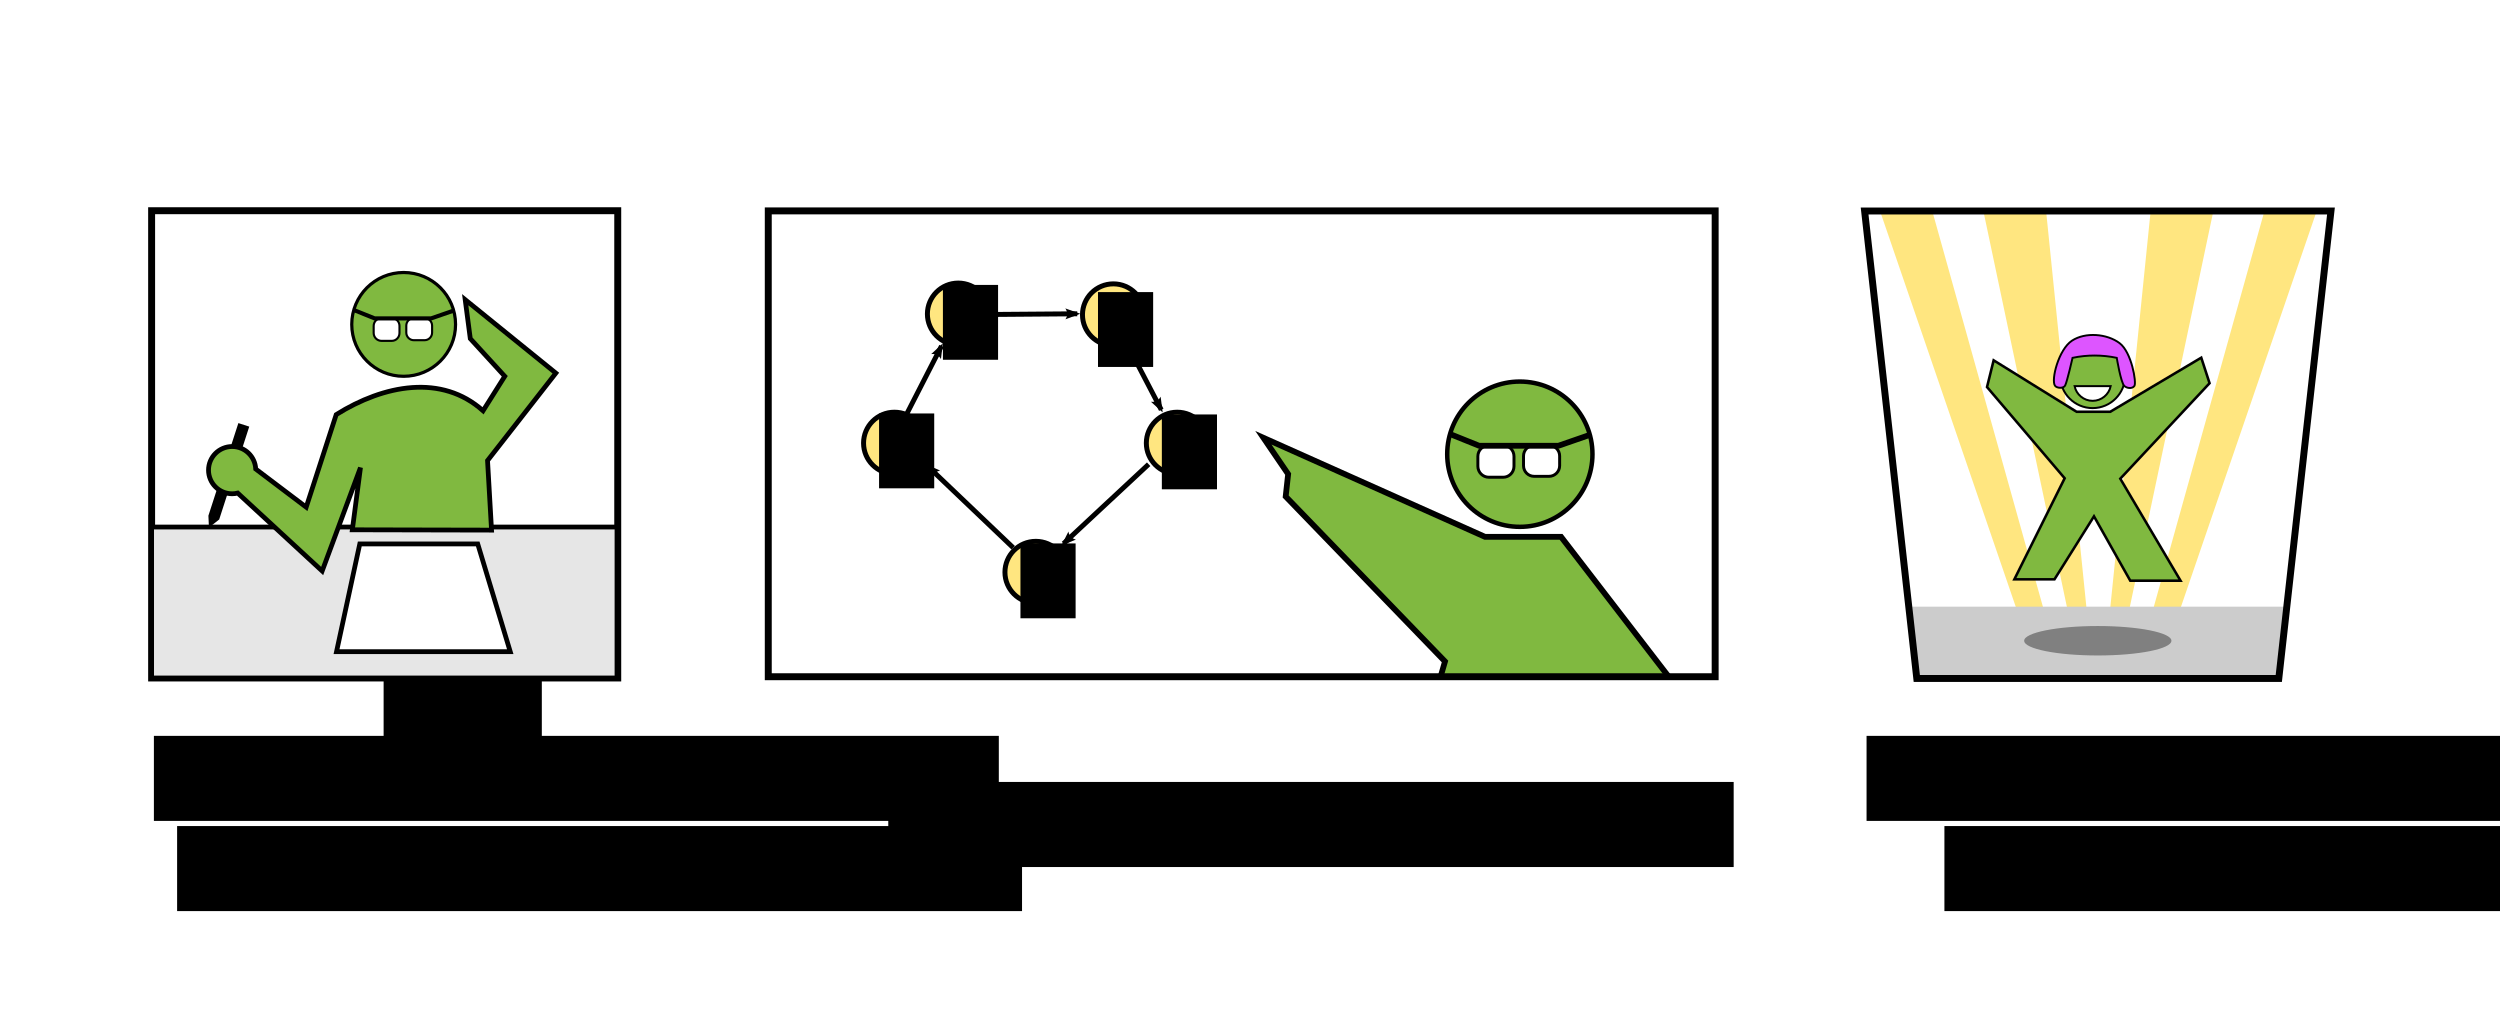 <?xml version="1.0" encoding="UTF-8" standalone="no"?>
<!-- Created with Inkscape (http://www.inkscape.org/) -->

<svg
   xmlns:dc="http://purl.org/dc/elements/1.1/"
   xmlns:cc="http://creativecommons.org/ns#"
   xmlns:rdf="http://www.w3.org/1999/02/22-rdf-syntax-ns#"
   xmlns:svg="http://www.w3.org/2000/svg"
   xmlns="http://www.w3.org/2000/svg"
   xmlns:sodipodi="http://sodipodi.sourceforge.net/DTD/sodipodi-0.dtd"
   xmlns:inkscape="http://www.inkscape.org/namespaces/inkscape"
   width="793.701"
   height="320.52"
   id="svg3056"
   version="1.1"
   inkscape:version="0.92.5 (2060ec1f9f, 2020-04-08)"
   sodipodi:docname="survival_guide.svg"
   inkscape:export-filename="/home/kristian/Desktop/survival_guide.png"
   inkscape:export-xdpi="89.854088"
   inkscape:export-ydpi="89.854088">
  <defs
     id="defs3058">
    <marker
       inkscape:stockid="Arrow2Mend"
       orient="auto"
       refY="0"
       refX="0"
       id="Arrow2Mend"
       style="overflow:visible">
      <path
         id="path4440"
         style="fill-rule:evenodd;stroke-width:0.4;stroke-linejoin:round"
         d="M -5.58,-2.582 1.413,-0.01 -5.58,2.561 c 1.117,-1.518 1.111,-3.595 4e-7,-5.143 z"
         inkscape:connector-curvature="0" />
    </marker>
    <marker
       inkscape:stockid="Arrow1Mend"
       orient="auto"
       refY="0"
       refX="0"
       id="Arrow1Mend"
       style="overflow:visible">
      <path
         id="path4422"
         d="M -4.267,0 -6.4,2.133 1.067,0 -6.4,-2.133 Z"
         style="fill-rule:evenodd;stroke:#000000;stroke-width:0.427pt"
         inkscape:connector-curvature="0" />
    </marker>
    <inkscape:path-effect
       effect="spiro"
       id="path-effect4035"
       is_visible="true" />
    <inkscape:path-effect
       effect="spiro"
       id="path-effect3263"
       is_visible="true" />
    <inkscape:path-effect
       effect="spiro"
       id="path-effect3259"
       is_visible="true" />
    <inkscape:path-effect
       effect="spiro"
       id="path-effect3255"
       is_visible="true" />
    <inkscape:path-effect
       effect="skeletal"
       id="path-effect3169"
       is_visible="true"
       pattern="m 0.25,6.679 v 3.184 0.041 c 0.029,1.798 1.953,3.267 4.301,3.267 2.053,0 3.797,-1.121 4.218,-2.605 0.086,0.009 0.158,0.041 0.248,0.041 1.077,0 1.944,-0.69 1.944,-1.571 0,-0.881 -0.867,-1.613 -1.944,-1.613 -0.076,0 -0.134,0.034 -0.207,0.041 v -0.786 H 0.25 Z m 8.767,1.53 c 0.628,0 1.116,0.362 1.116,0.827 0,0.465 -0.489,0.827 -1.116,0.827 -0.072,0 -0.138,-0.032 -0.207,-0.041 v -1.571 c 0.068,-0.009 0.135,-0.041 0.207,-0.041 z"
       copytype="single_stretched"
       prop_scale="1"
       scale_y_rel="false"
       spacing="0"
       normal_offset="0"
       tang_offset="0"
       prop_units="false"
       vertical_pattern="false"
       fuse_tolerance="0" />
    <clipPath
       clipPathUnits="userSpaceOnUse"
       id="clipPath241">
      <rect
         style="fill:none;stroke:#000000;stroke-width:1.107"
         id="rect243"
         width="141.522"
         height="69.624"
         x="332.661"
         y="360.319"
         inkscape:export-filename="/home/krother/Desktop/mySpeakerBusiness/speaker_types.png"
         inkscape:export-xdpi="149.98193"
         inkscape:export-ydpi="149.98193" />
    </clipPath>
  </defs>
  <sodipodi:namedview
     id="base"
     pagecolor="#ffffff"
     bordercolor="#666666"
     borderopacity="1.0"
     inkscape:pageopacity="1"
     inkscape:pageshadow="2"
     inkscape:zoom="0.77559884"
     inkscape:cx="211.48522"
     inkscape:cy="308.36683"
     inkscape:document-units="px"
     inkscape:current-layer="layer1"
     showgrid="false"
     inkscape:object-nodes="true"
     inkscape:window-width="1848"
     inkscape:window-height="1016"
     inkscape:window-x="72"
     inkscape:window-y="27"
     inkscape:window-maximized="1"
     showguides="true"
     inkscape:guide-bbox="true"
     inkscape:snap-smooth-nodes="false" />
  <g
     inkscape:label="Layer 1"
     inkscape:groupmode="layer"
     id="layer1"
     transform="translate(0,-802)">
    <flowRoot
       xml:space="preserve"
       id="flowRoot3798"
       style="font-style:normal;font-weight:normal;font-size:12.8px;line-height:0.01%;font-family:sans-serif;letter-spacing:0px;word-spacing:0px;fill:#000000;fill-opacity:1;stroke:none;stroke-width:1.067"
       inkscape:export-filename="C:\Documents and Settings\Kristian\Pulpit\talk_python.png"
       inkscape:export-xdpi="300"
       inkscape:export-ydpi="300"><flowRegion
         id="flowRegion3800"
         style="font-family:sans-serif;stroke-width:1.067"><rect
           id="rect3802"
           width="34.286"
           height="33.905"
           x="509.714"
           y="370.52"
           style="font-size:34.133px;font-family:sans-serif;stroke-width:1.138" /></flowRegion><flowPara
         id="flowPara3804"
         style="font-weight:bold;font-size:34.133px;line-height:1.25;font-family:sans-serif;stroke-width:1.067">?</flowPara></flowRoot>    <g
       style="stroke:#000000;stroke-width:0.897"
       inkscape:export-ydpi="300.03"
       inkscape:export-xdpi="300.03"
       inkscape:export-filename="C:\Documents and Settings\Kristian\Pulpit\pull.png"
       transform="matrix(1.101,0,0,1.101,-370.771,441.79)"
       id="g3226" />
    <g
       id="g1355"
       transform="matrix(0.827,0,0,0.827,126.513,821.737)"
       inkscape:export-xdpi="299.12726"
       inkscape:export-ydpi="299.12726"
       inkscape:export-filename="/home/kristian/Desktop/teaching_course/01_fundamentals/passion.png">
      <path
         inkscape:connector-curvature="0"
         inkscape:export-ydpi="149.98193"
         inkscape:export-xdpi="149.98193"
         inkscape:export-filename="/home/krother/Desktop/mySpeakerBusiness/speaker_types.png"
         id="rect3132"
         d="M 562.308,56.074 H 740.783 V 236.032 H 562.308 Z"
         style="fill:#ffffff;fill-opacity:1;stroke:none;stroke-width:1.059" />
      <g
         inkscape:export-ydpi="149.98193"
         inkscape:export-xdpi="149.98193"
         inkscape:export-filename="/home/krother/Desktop/mySpeakerBusiness/speaker_types.png"
         transform="matrix(0.993,0,0,0.993,32.667,-166.028)"
         id="g4195">
        <path
           style="fill:#ffe680;stroke:none;stroke-width:1.067"
           d="M 619.79,379.296 604.093,225.021 h -24.218 l 32.739,155.172 z"
           id="path4187"
           inkscape:connector-curvature="0" />
        <path
           style="fill:#ffe680;stroke:none;stroke-width:1.067"
           d="M 603.645,380.641 H 593.33 L 539.961,225.021 h 20.181 z"
           id="path4189"
           inkscape:connector-curvature="0" />
        <path
           inkscape:connector-curvature="0"
           id="path4191"
           d="M 628.759,379.296 644.456,225.021 h 24.218 l -32.739,155.172 z"
           style="fill:#ffe680;stroke:none;stroke-width:1.067" />
        <path
           inkscape:connector-curvature="0"
           id="path4193"
           d="m 644.904,380.641 h 10.315 l 53.368,-155.62 h -20.181 z"
           style="fill:#ffe680;stroke:none;stroke-width:1.067" />
      </g>
      <path
         inkscape:export-ydpi="149.98193"
         inkscape:export-xdpi="149.98193"
         inkscape:export-filename="/home/krother/Desktop/mySpeakerBusiness/speaker_types.png"
         sodipodi:nodetypes="ccccc"
         inkscape:connector-curvature="0"
         id="rect3134"
         d="m 580.392,209.036 h 144.769 l -3.325,27.559 H 582.866 Z"
         style="fill:#cccccc;stroke:none;stroke-width:1.059" />
      <path
         inkscape:export-ydpi="149.98193"
         inkscape:export-xdpi="149.98193"
         inkscape:export-filename="/home/krother/Desktop/mySpeakerBusiness/speaker_types.png"
         sodipodi:nodetypes="ccccc"
         inkscape:connector-curvature="0"
         id="rect3136"
         d="M 562.833,57.125 H 741.868 L 721.835,236.596 H 582.866 Z"
         style="fill:none;stroke:#000000;stroke-width:2.667" />
      <g
         inkscape:export-ydpi="149.98193"
         inkscape:export-xdpi="149.98193"
         inkscape:export-filename="/home/krother/Desktop/mySpeakerBusiness/speaker_types.png"
         transform="matrix(0.722,0,0,0.722,203.423,-75.949)"
         id="g4177">
        <g
           style="stroke:#000000;stroke-width:0.897"
           inkscape:export-ydpi="300.03"
           inkscape:export-xdpi="300.03"
           inkscape:export-filename="C:\Documents and Settings\Kristian\Pulpit\pull.png"
           transform="matrix(-1.429,0,0,1.429,1915.245,-165.548)"
           id="g3142">
          <path
             inkscape:export-ydpi="300.03"
             inkscape:export-xdpi="300.03"
             inkscape:export-filename="C:\Documents and Settings\Kristian\Pulpit\title.png"
             inkscape:connector-curvature="0"
             id="path3144"
             d="m 943.903,300.398 -30.848,19.141 h -12.547 l -33.852,-20.121 -3.092,9.497 33.216,35.526 -22.418,37.958 h 18.705 l 13.503,-23.953 14.703,23.448 h 14.923 l -18.719,-37.61 28.893,-33.94 z"
             style="fill:#80b940;fill-opacity:1;stroke:#000000;stroke-width:0.957"
             sodipodi:nodetypes="cccccccccccccc" />
        </g>
        <g
           id="g4161"
           transform="translate(0.823)">
          <circle
             r="17.283"
             cy="271.85"
             cx="618.222"
             id="path4141"
             style="fill:#80b940;fill-opacity:1;stroke:#000000;stroke-width:1.067;stroke-linecap:round;stroke-miterlimit:4;stroke-dasharray:none;stroke-dashoffset:0;stroke-opacity:1" />
          <path
             id="path4124"
             d="m 608.622,277.463 c 0.941,4.447 4.872,7.8 9.6,7.8 4.725,0 8.656,-3.357 9.6,-7.8 z"
             style="fill:#ffffff;fill-opacity:1;stroke:#000000;stroke-width:1.067"
             inkscape:connector-curvature="0" />
        </g>
      </g>
      <ellipse
         ry="5.654"
         rx="28.268"
         cy="222.114"
         cx="652.351"
         inkscape:export-ydpi="149.98193"
         inkscape:export-xdpi="149.98193"
         inkscape:export-filename="/home/krother/Desktop/mySpeakerBusiness/speaker_types.png"
         id="path4185"
         style="fill:#808080;fill-opacity:1;stroke:none;stroke-width:1.358" />
      <path
         style="fill:#dd55ff;stroke:#000000;stroke-width:0.744;stroke-linecap:butt;stroke-linejoin:miter;stroke-opacity:1"
         d="m 642.66,113.507 c 5.757,-1.212 11.408,-1.148 16.969,0 0,0 1.56,9.468 2.886,10.771 0.926,0.91 3.046,1.237 3.896,0 0.85,-1.237 -1.065,-12.936 -5.695,-16.416 -4.871,-3.663 -13.155,-4.29 -18.259,-0.959 -5.161,3.368 -8.097,15.09 -6.549,17.29 0.747,1.062 3.289,1.105 3.896,-0.043 0.762,-1.44 2.855,-10.642 2.855,-10.642 z"
         id="path1274"
         inkscape:connector-curvature="0"
         sodipodi:nodetypes="ccszaasscc" />
    </g>
    <g
       id="g5297"
       transform="matrix(0.986,0,0,0.986,-285.02,207.396)"
       inkscape:export-filename="/home/krother/Desktop/mySpeakerBusiness/speaker_types.png"
       inkscape:export-xdpi="149.98193"
       inkscape:export-ydpi="149.98193">
      <g
         transform="translate(57.758,-30.493)"
         id="g4382">
        <circle
           id="path4269"
           style="fill:#ffe680;fill-opacity:1;stroke:#000000;stroke-width:1.6"
           cx="564.833"
           cy="817.788"
           r="9.945" />
        <flowRoot
           xml:space="preserve"
           id="flowRoot4307"
           style="font-style:normal;font-weight:normal;font-size:12.8px;line-height:0.01%;font-family:sans-serif;letter-spacing:0px;word-spacing:0px;fill:#000000;fill-opacity:1;stroke:none;stroke-width:1.067"><flowRegion
             id="flowRegion4309"
             style="font-family:sans-serif;stroke-width:1.067"><rect
               id="rect4311"
               width="17.759"
               height="24.101"
               x="559.884"
               y="808.519"
               style="font-family:sans-serif;stroke-width:1.138" /></flowRegion><flowPara
             id="flowPara4313"
             style="font-weight:normal;font-size:14.933px;line-height:1.25;font-family:sans-serif;-inkscape-font-specification:Sans;stroke-width:1.067">d</flowPara></flowRoot>      </g>
      <path
         sodipodi:nodetypes="cc"
         inkscape:connector-curvature="0"
         id="path4403"
         d="m 606.529,704.318 29.401,-0.235"
         style="fill:none;stroke:#000000;stroke-width:1.6;stroke-linecap:butt;stroke-linejoin:miter;stroke-opacity:1;marker-end:url(#Arrow2Mend)" />
      <g
         id="g1383"
         transform="translate(3.289)">
        <g
           id="g4361"
           transform="translate(29.502,-38.837)">
          <circle
             r="9.945"
             cy="742.975"
             cx="564.833"
             id="path4263"
             style="fill:#ffe680;fill-opacity:1;stroke:#000000;stroke-width:1.6" />
          <flowRoot
             xml:space="preserve"
             id="flowRoot4283"
             style="font-style:normal;font-weight:normal;font-size:12.8px;line-height:0.01%;font-family:sans-serif;letter-spacing:0px;word-spacing:0px;fill:#000000;fill-opacity:1;stroke:none;stroke-width:1.067"><flowRegion
               style="font-family:sans-serif;stroke-width:1.067"
               id="flowRegion4285"><rect
                 style="font-family:sans-serif;stroke-width:1.138"
                 id="rect4287"
                 width="17.759"
                 height="24.101"
                 x="559.884"
                 y="733.624" /></flowRegion><flowPara
               id="flowPara4289"
               style="font-weight:normal;font-size:14.933px;line-height:1.25;font-family:sans-serif;-inkscape-font-specification:Sans;stroke-width:1.067">a</flowPara></flowRoot>        </g>
        <g
           id="g4368"
           transform="translate(79.436,-63.52)">
          <circle
             r="9.945"
             cy="767.912"
             cx="564.833"
             style="fill:#ffe680;fill-opacity:1;stroke:#000000;stroke-width:1.6"
             id="path4265" />
          <flowRoot
             transform="translate(0,1.88)"
             style="font-style:normal;font-weight:normal;font-size:12.8px;line-height:0.01%;font-family:sans-serif;letter-spacing:0px;word-spacing:0px;fill:#000000;fill-opacity:1;stroke:none;stroke-width:1.067"
             id="flowRoot4291"
             xml:space="preserve"><flowRegion
               style="font-family:sans-serif;stroke-width:1.067"
               id="flowRegion4293"><rect
                 style="font-family:sans-serif;stroke-width:1.138"
                 y="758.738"
                 x="559.884"
                 height="24.101"
                 width="17.759"
                 id="rect4295" /></flowRegion><flowPara
               style="font-weight:normal;font-size:14.933px;line-height:1.25;font-family:sans-serif;-inkscape-font-specification:Sans;stroke-width:1.067"
               id="flowPara4297">b</flowPara></flowRoot>        </g>
      </g>
      <path
         style="fill:none;stroke:#000000;stroke-width:1.6;stroke-linecap:butt;stroke-linejoin:miter;stroke-opacity:1;marker-end:url(#Arrow2Mend)"
         d="m 658.917,752.53 -27.424,25.556"
         id="path5229"
         inkscape:connector-curvature="0"
         sodipodi:nodetypes="cc" />
      <g
         id="g1369"
         transform="translate(-6.461,-5.947)">
        <g
           id="g4375"
           transform="translate(109.745,-41.186)">
          <circle
             r="9.945"
             cy="792.85"
             cx="564.833"
             id="path4267"
             style="fill:#ffe680;fill-opacity:1;stroke:#000000;stroke-width:1.6" />
          <flowRoot
             xml:space="preserve"
             id="flowRoot4299"
             style="font-style:normal;font-weight:normal;font-size:12.8px;line-height:0.01%;font-family:sans-serif;letter-spacing:0px;word-spacing:0px;fill:#000000;fill-opacity:1;stroke:none;stroke-width:1.067"><flowRegion
               style="font-family:sans-serif;stroke-width:1.067"
               id="flowRegion4301"><rect
                 style="font-family:sans-serif;stroke-width:1.138"
                 id="rect4303"
                 width="17.759"
                 height="24.101"
                 x="559.884"
                 y="783.629" /></flowRegion><flowPara
               id="flowPara4305"
               style="font-weight:normal;font-size:14.933px;line-height:1.25;font-family:sans-serif;-inkscape-font-specification:Sans;stroke-width:1.067">c</flowPara></flowRoot>        </g>
        <g
           id="g4389"
           transform="translate(18.694,-91.062)">
          <circle
             r="9.945"
             cy="842.726"
             cx="564.833"
             id="path4271"
             style="fill:#ffe680;fill-opacity:1;stroke:#000000;stroke-width:1.6" />
          <flowRoot
             xml:space="preserve"
             id="flowRoot4315"
             style="font-style:normal;font-weight:normal;font-size:12.8px;line-height:0.01%;font-family:sans-serif;letter-spacing:0px;word-spacing:0px;fill:#000000;fill-opacity:1;stroke:none;stroke-width:1.067"><flowRegion
               style="font-family:sans-serif;stroke-width:1.067"
               id="flowRegion4317"><rect
                 style="font-family:sans-serif;stroke-width:1.138"
                 id="rect4319"
                 width="17.759"
                 height="24.101"
                 x="559.884"
                 y="833.185" /></flowRegion><flowPara
               id="flowPara4321"
               style="font-weight:normal;font-size:14.933px;line-height:1.25;font-family:sans-serif;-inkscape-font-specification:Sans;stroke-width:1.067">e</flowPara></flowRoot>        </g>
      </g>
      <path
         style="fill:none;stroke:#000000;stroke-width:1.6;stroke-linecap:butt;stroke-linejoin:miter;stroke-opacity:1;marker-end:url(#Arrow2Mend)"
         d="m 651.414,712.793 11.567,22.195"
         id="path5039"
         inkscape:connector-curvature="0"
         sodipodi:nodetypes="cc" />
      <path
         sodipodi:nodetypes="cc"
         inkscape:connector-curvature="0"
         id="path1385"
         d="m 580.903,736.566 11.318,-22.112"
         style="fill:none;stroke:#000000;stroke-width:1.6;stroke-linecap:butt;stroke-linejoin:miter;stroke-opacity:1;marker-end:url(#Arrow2Mend)" />
      <path
         sodipodi:nodetypes="cc"
         inkscape:connector-curvature="0"
         id="path1387"
         d="M 615.307,779.404 587.8,753.184"
         style="fill:none;stroke:#000000;stroke-width:1.6;stroke-linecap:butt;stroke-linejoin:miter;stroke-opacity:1;marker-end:url(#Arrow2Mend)" />
    </g>
    <g
       clip-path="url(#clipPath241)"
       id="g1428"
       transform="matrix(1.823,0,0,1.823,-326.185,233.17)">
      <path
         sodipodi:nodetypes="ccccccccccccccc"
         style="fill:#80b940;fill-opacity:1;stroke:#000000;stroke-width:1.009"
         d="M 476.32,438.697 450.794,405.525 H 437.556 l -38.603,-17.254 4.309,6.322 -0.429,3.907 27.746,28.725 -12.885,44.622 h 18.565 l 6.369,-24.942 5.835,24.408 h 16.447 l -9.439,-38.814 18.536,20.904 z"
         id="path3228"
         inkscape:connector-curvature="0"
         inkscape:export-filename="C:\Documents and Settings\Kristian\Pulpit\title.png"
         inkscape:export-xdpi="300.03"
         inkscape:export-ydpi="300.03" />
      <g
         transform="matrix(0.958,0,0,0.958,-155.678,-356.097)"
         id="g5280">
        <g
           transform="matrix(0.764,0,0,0.764,153.241,572.292)"
           id="g4161-5">
          <circle
             style="fill:#80b940;fill-opacity:1;stroke:#000000;stroke-width:1.067;stroke-linecap:round;stroke-miterlimit:4;stroke-dasharray:none;stroke-dashoffset:0;stroke-opacity:1"
             id="path4141-6"
             cx="618.222"
             cy="271.85"
             r="17.283" />
        </g>
        <g
           id="g5276"
           transform="translate(0,2.577)">
          <path
             sodipodi:nodetypes="csssssssccsssssssc"
             inkscape:connector-curvature="0"
             id="rect5237"
             d="m 624.5,777.8 c 0,-1.101 -0.865,-2 -1.967,-2 h -2.6 c -1.101,0 -2,0.899 -2,2 v 1.8 c 0,1.101 0.899,2 2,2 h 2.6 c 1.101,0 1.967,-0.899 1.967,-2 v -1.8 m 1.733,-0.067 V 779.5 c 0,1.071 0.863,1.933 1.933,1.933 h 2.7 c 1.071,0 1.933,-0.863 1.933,-1.933 v -1.767 c 0,-1.071 -0.863,-1.933 -1.933,-1.933 h -2.7 c -1.071,0 -1.933,0.863 -1.933,1.933"
             style="fill:#ffffff;fill-opacity:1;stroke:#000000;stroke-width:0.539;stroke-linecap:round;stroke-miterlimit:4;stroke-dashoffset:0;stroke-opacity:1" />
          <path
             sodipodi:nodetypes="cccc"
             inkscape:connector-curvature="0"
             id="path5241"
             d="m 613.261,773.902 4.903,1.974 h 14.407 l 5.451,-1.888"
             style="fill:none;stroke:#000000;stroke-width:1.05px;stroke-linecap:round;stroke-linejoin:miter;stroke-opacity:1" />
        </g>
      </g>
    </g>
    <flowRoot
       style="font-style:normal;font-weight:normal;font-size:5.787px;line-height:0.01%;font-family:sans-serif;letter-spacing:0px;word-spacing:0px;fill:#000000;fill-opacity:1;stroke:none;stroke-width:0.433"
       id="flowRoot1290-3"
       xml:space="preserve"
       transform="matrix(2.439,0,0,2.439,-1793.124,350.407)"><flowRegion
         style="font-family:sans-serif;stroke-width:0.433"
         id="flowRegion1286-6"><rect
           style="font-family:sans-serif;stroke-width:0.209"
           y="286.94"
           x="850.813"
           height="11.075"
           width="110.044"
           id="rect1284-7" /></flowRegion><flowPara
         style="font-weight:bold;font-size:8.68px;line-height:1.25;font-family:sans-serif;-inkscape-font-specification:'Sans Bold';letter-spacing:0.029px;stroke-width:0.433"
         id="flowPara1288-5">online masterclass</flowPara></flowRoot>    <rect
       style="fill:none;stroke:#000000;stroke-width:2.205"
       id="rect3220"
       width="300.618"
       height="147.893"
       x="243.91"
       y="868.955"
       inkscape:export-filename="/home/krother/Desktop/mySpeakerBusiness/speaker_types.png"
       inkscape:export-xdpi="149.98193"
       inkscape:export-ydpi="149.98193" />
    <g
       id="g1097"
       transform="matrix(5.263,0,0,5.263,-227.732,-462.79)">
      <g
         id="g6812"
         transform="matrix(1.151,0,0,1.151,-47.214,127.682)"
         inkscape:export-xdpi="150.12392"
         inkscape:export-ydpi="150.12392">
        <flowRoot
           transform="matrix(0.135,0,0,0.135,46.498,78.453)"
           xml:space="preserve"
           id="flowRoot6746"
           style="font-style:normal;font-weight:normal;font-size:12.8px;line-height:0.01%;font-family:sans-serif;letter-spacing:0px;word-spacing:0px;fill:#000000;fill-opacity:1;stroke:none;stroke-width:1.067px;stroke-linecap:butt;stroke-linejoin:miter;stroke-opacity:1"><flowRegion
             id="flowRegion6742"
             style="font-family:sans-serif;stroke-width:1.067px"><rect
               id="rect6740"
               width="61.417"
               height="65.727"
               x="386.821"
               y="374.199"
               style="font-size:17.067px;font-family:sans-serif;stroke-width:1.138px" /></flowRegion><flowPara
             id="flowPara6744"
             style="font-size:17.067px;line-height:1.25;font-family:sans-serif;stroke-width:1.067px"> </flowPara></flowRoot>        <rect
           style="fill:none;fill-opacity:1;stroke:none;stroke-width:0.144"
           id="rect6748"
           width="24.353"
           height="24.555"
           x="86.488"
           y="108.759"
           inkscape:export-filename="/home/krother/Desktop/mySpeakerBusiness/speaker_types.png"
           inkscape:export-xdpi="149.98193"
           inkscape:export-ydpi="149.98193" />
        <rect
           inkscape:export-ydpi="149.98193"
           inkscape:export-xdpi="149.98193"
           inkscape:export-filename="/home/krother/Desktop/mySpeakerBusiness/speaker_types.png"
           y="108.902"
           x="86.56"
           height="24.489"
           width="24.429"
           id="rect6752"
           style="fill:#ffffff;stroke:#000000;stroke-width:0.364" />
        <path
           sodipodi:nodetypes="cccccc"
           inkscape:connector-curvature="0"
           id="rect6776"
           d="m 123.776,86.275 h 0.334 v 4.944 l -0.214,0.321 -0.12,-0.321 z"
           style="fill:#000000;fill-opacity:1;stroke:#000000;stroke-width:0.265"
           transform="rotate(17.936)" />
        <rect
           y="125.48"
           x="86.56"
           height="7.911"
           width="24.39"
           id="rect6784"
           style="fill:#e6e6e6;fill-opacity:1;stroke:#000000;stroke-width:0.25" />
        <path
           sodipodi:nodetypes="cccccccccccccccccc"
           inkscape:connector-curvature="0"
           id="path6772"
           transform="scale(0.265)"
           d="m 388.656,428.545 1.01,7.703 6.818,7.449 -4.293,6.818 c -8.17,-7.325 -19.578,-5.165 -29.041,0.758 l -5.936,18.309 -9.982,-7.545 c -0.118,-2.491 -2.171,-4.45 -4.664,-4.451 -2.58,4e-5 -4.672,2.092 -4.672,4.672 4e-5,2.58 2.092,4.672 4.672,4.672 0.372,-10e-4 0.742,-0.047 1.104,-0.137 l 16.699,15.416 7.576,-20.455 -1.611,12.301 27.533,0.063 -0.794,-13.753 13.51,-17.299 z"
           style="fill:#80b940;fill-opacity:1;stroke:#000000;stroke-width:0.945" />
        <path
           inkscape:connector-curvature="0"
           id="path6786"
           d="m 97.47,126.365 h 6.181 l 1.704,5.646 h -9.104 z"
           style="fill:#ffffff;stroke:#000000;stroke-width:0.25;stroke-linecap:butt;stroke-linejoin:miter;stroke-opacity:1" />
        <g
           id="g5280-3"
           transform="matrix(0.206,0,0,0.206,-29.097,-45.817)">
          <g
             id="g4161-5-6"
             transform="matrix(0.764,0,0,0.764,153.241,572.292)">
            <circle
               r="17.283"
               cy="271.85"
               cx="618.222"
               id="path4141-6-7"
               style="fill:#80b940;fill-opacity:1;stroke:#000000;stroke-width:1.067;stroke-linecap:round;stroke-miterlimit:4;stroke-dasharray:none;stroke-dashoffset:0;stroke-opacity:1" />
          </g>
          <g
             transform="translate(0,2.577)"
             id="g5276-5">
            <path
               style="fill:#ffffff;fill-opacity:1;stroke:#000000;stroke-width:0.539;stroke-linecap:round;stroke-miterlimit:4;stroke-dashoffset:0;stroke-opacity:1"
               d="m 624.5,777.8 c 0,-1.101 -0.865,-2 -1.967,-2 h -2.6 c -1.101,0 -2,0.899 -2,2 v 1.8 c 0,1.101 0.899,2 2,2 h 2.6 c 1.101,0 1.967,-0.899 1.967,-2 v -1.8 m 1.733,-0.067 V 779.5 c 0,1.071 0.863,1.933 1.933,1.933 h 2.7 c 1.071,0 1.933,-0.863 1.933,-1.933 v -1.767 c 0,-1.071 -0.863,-1.933 -1.933,-1.933 h -2.7 c -1.071,0 -1.933,0.863 -1.933,1.933"
               id="rect5237-3"
               inkscape:connector-curvature="0"
               sodipodi:nodetypes="csssssssccsssssssc" />
            <path
               style="fill:none;stroke:#000000;stroke-width:1.05px;stroke-linecap:round;stroke-linejoin:miter;stroke-opacity:1"
               d="m 613.261,773.902 4.903,1.974 h 14.407 l 5.451,-1.888"
               id="path5241-5"
               inkscape:connector-curvature="0"
               sodipodi:nodetypes="cccc" />
          </g>
        </g>
      </g>
    </g>
    <g
       id="g285"
       transform="matrix(1.102,0,0,1.102,54.977,568.175)">
      <flowRoot
         style="font-style:normal;font-weight:normal;font-size:5.787px;line-height:0.01%;font-family:sans-serif;letter-spacing:0px;word-spacing:0px;fill:#000000;fill-opacity:1;stroke:none;stroke-width:0.433"
         id="flowRoot1290-3-6"
         xml:space="preserve"
         transform="matrix(2.212,0,0,2.212,-1394.141,-210.529)"><flowRegion
           style="font-family:sans-serif;stroke-width:0.433"
           id="flowRegion1286-6-2"><rect
             style="font-family:sans-serif;stroke-width:0.209"
             y="286.94"
             x="850.813"
             height="11.075"
             width="110.044"
             id="rect1284-7-9" /></flowRegion><flowPara
           style="font-weight:bold;font-size:8.68px;line-height:1.25;font-family:sans-serif;-inkscape-font-specification:'Sans Bold';letter-spacing:0.029px;stroke-width:0.433"
           id="flowPara1288-5-1">participants</flowPara></flowRoot>      <flowRoot
         transform="matrix(2.212,0,0,2.212,-1371.711,-184.546)"
         xml:space="preserve"
         id="flowRoot275"
         style="font-style:normal;font-weight:normal;font-size:5.787px;line-height:0.01%;font-family:sans-serif;letter-spacing:0px;word-spacing:0px;fill:#000000;fill-opacity:1;stroke:none;stroke-width:0.433"><flowRegion
           id="flowRegion271"
           style="font-family:sans-serif;stroke-width:0.433"><rect
             id="rect269"
             width="110.044"
             height="11.075"
             x="850.813"
             y="286.94"
             style="font-family:sans-serif;stroke-width:0.209" /></flowRegion><flowPara
           id="flowPara273"
           style="font-weight:bold;font-size:8.68px;line-height:1.25;font-family:sans-serif;-inkscape-font-specification:'Sans Bold';letter-spacing:0.029px;stroke-width:0.433">succeed</flowPara></flowRoot>    </g>
    <g
       transform="matrix(1.102,0,0,1.102,-488.76,568.175)"
       id="g354">
      <flowRoot
         transform="matrix(2.212,0,0,2.212,-1394.141,-210.529)"
         xml:space="preserve"
         id="flowRoot344"
         style="font-style:normal;font-weight:normal;font-size:5.787px;line-height:0.01%;font-family:sans-serif;letter-spacing:0px;word-spacing:0px;fill:#000000;fill-opacity:1;stroke:none;stroke-width:0.433"><flowRegion
           id="flowRegion340"
           style="font-family:sans-serif;stroke-width:0.433"><rect
             id="rect338"
             width="110.044"
             height="11.075"
             x="850.813"
             y="286.94"
             style="font-family:sans-serif;stroke-width:0.209" /></flowRegion><flowPara
           id="flowPara342"
           style="font-weight:bold;font-size:8.68px;line-height:1.25;font-family:sans-serif;-inkscape-font-specification:'Sans Bold';letter-spacing:0.029px;stroke-width:0.433">prepare with</flowPara></flowRoot>      <flowRoot
         style="font-style:normal;font-weight:normal;font-size:5.787px;line-height:0.01%;font-family:sans-serif;letter-spacing:0px;word-spacing:0px;fill:#000000;fill-opacity:1;stroke:none;stroke-width:0.433"
         id="flowRoot352"
         xml:space="preserve"
         transform="matrix(2.212,0,0,2.212,-1387.452,-184.546)"><flowRegion
           style="font-family:sans-serif;stroke-width:0.433"
           id="flowRegion348"><rect
             style="font-family:sans-serif;stroke-width:0.209"
             y="286.94"
             x="850.813"
             height="11.075"
             width="110.044"
             id="rect346" /></flowRegion><flowPara
           style="font-weight:bold;font-size:8.68px;line-height:1.25;font-family:sans-serif;-inkscape-font-specification:'Sans Bold';letter-spacing:0.029px;stroke-width:0.433"
           id="flowPara350">a clear plan</flowPara></flowRoot>    </g>
  </g>
</svg>
